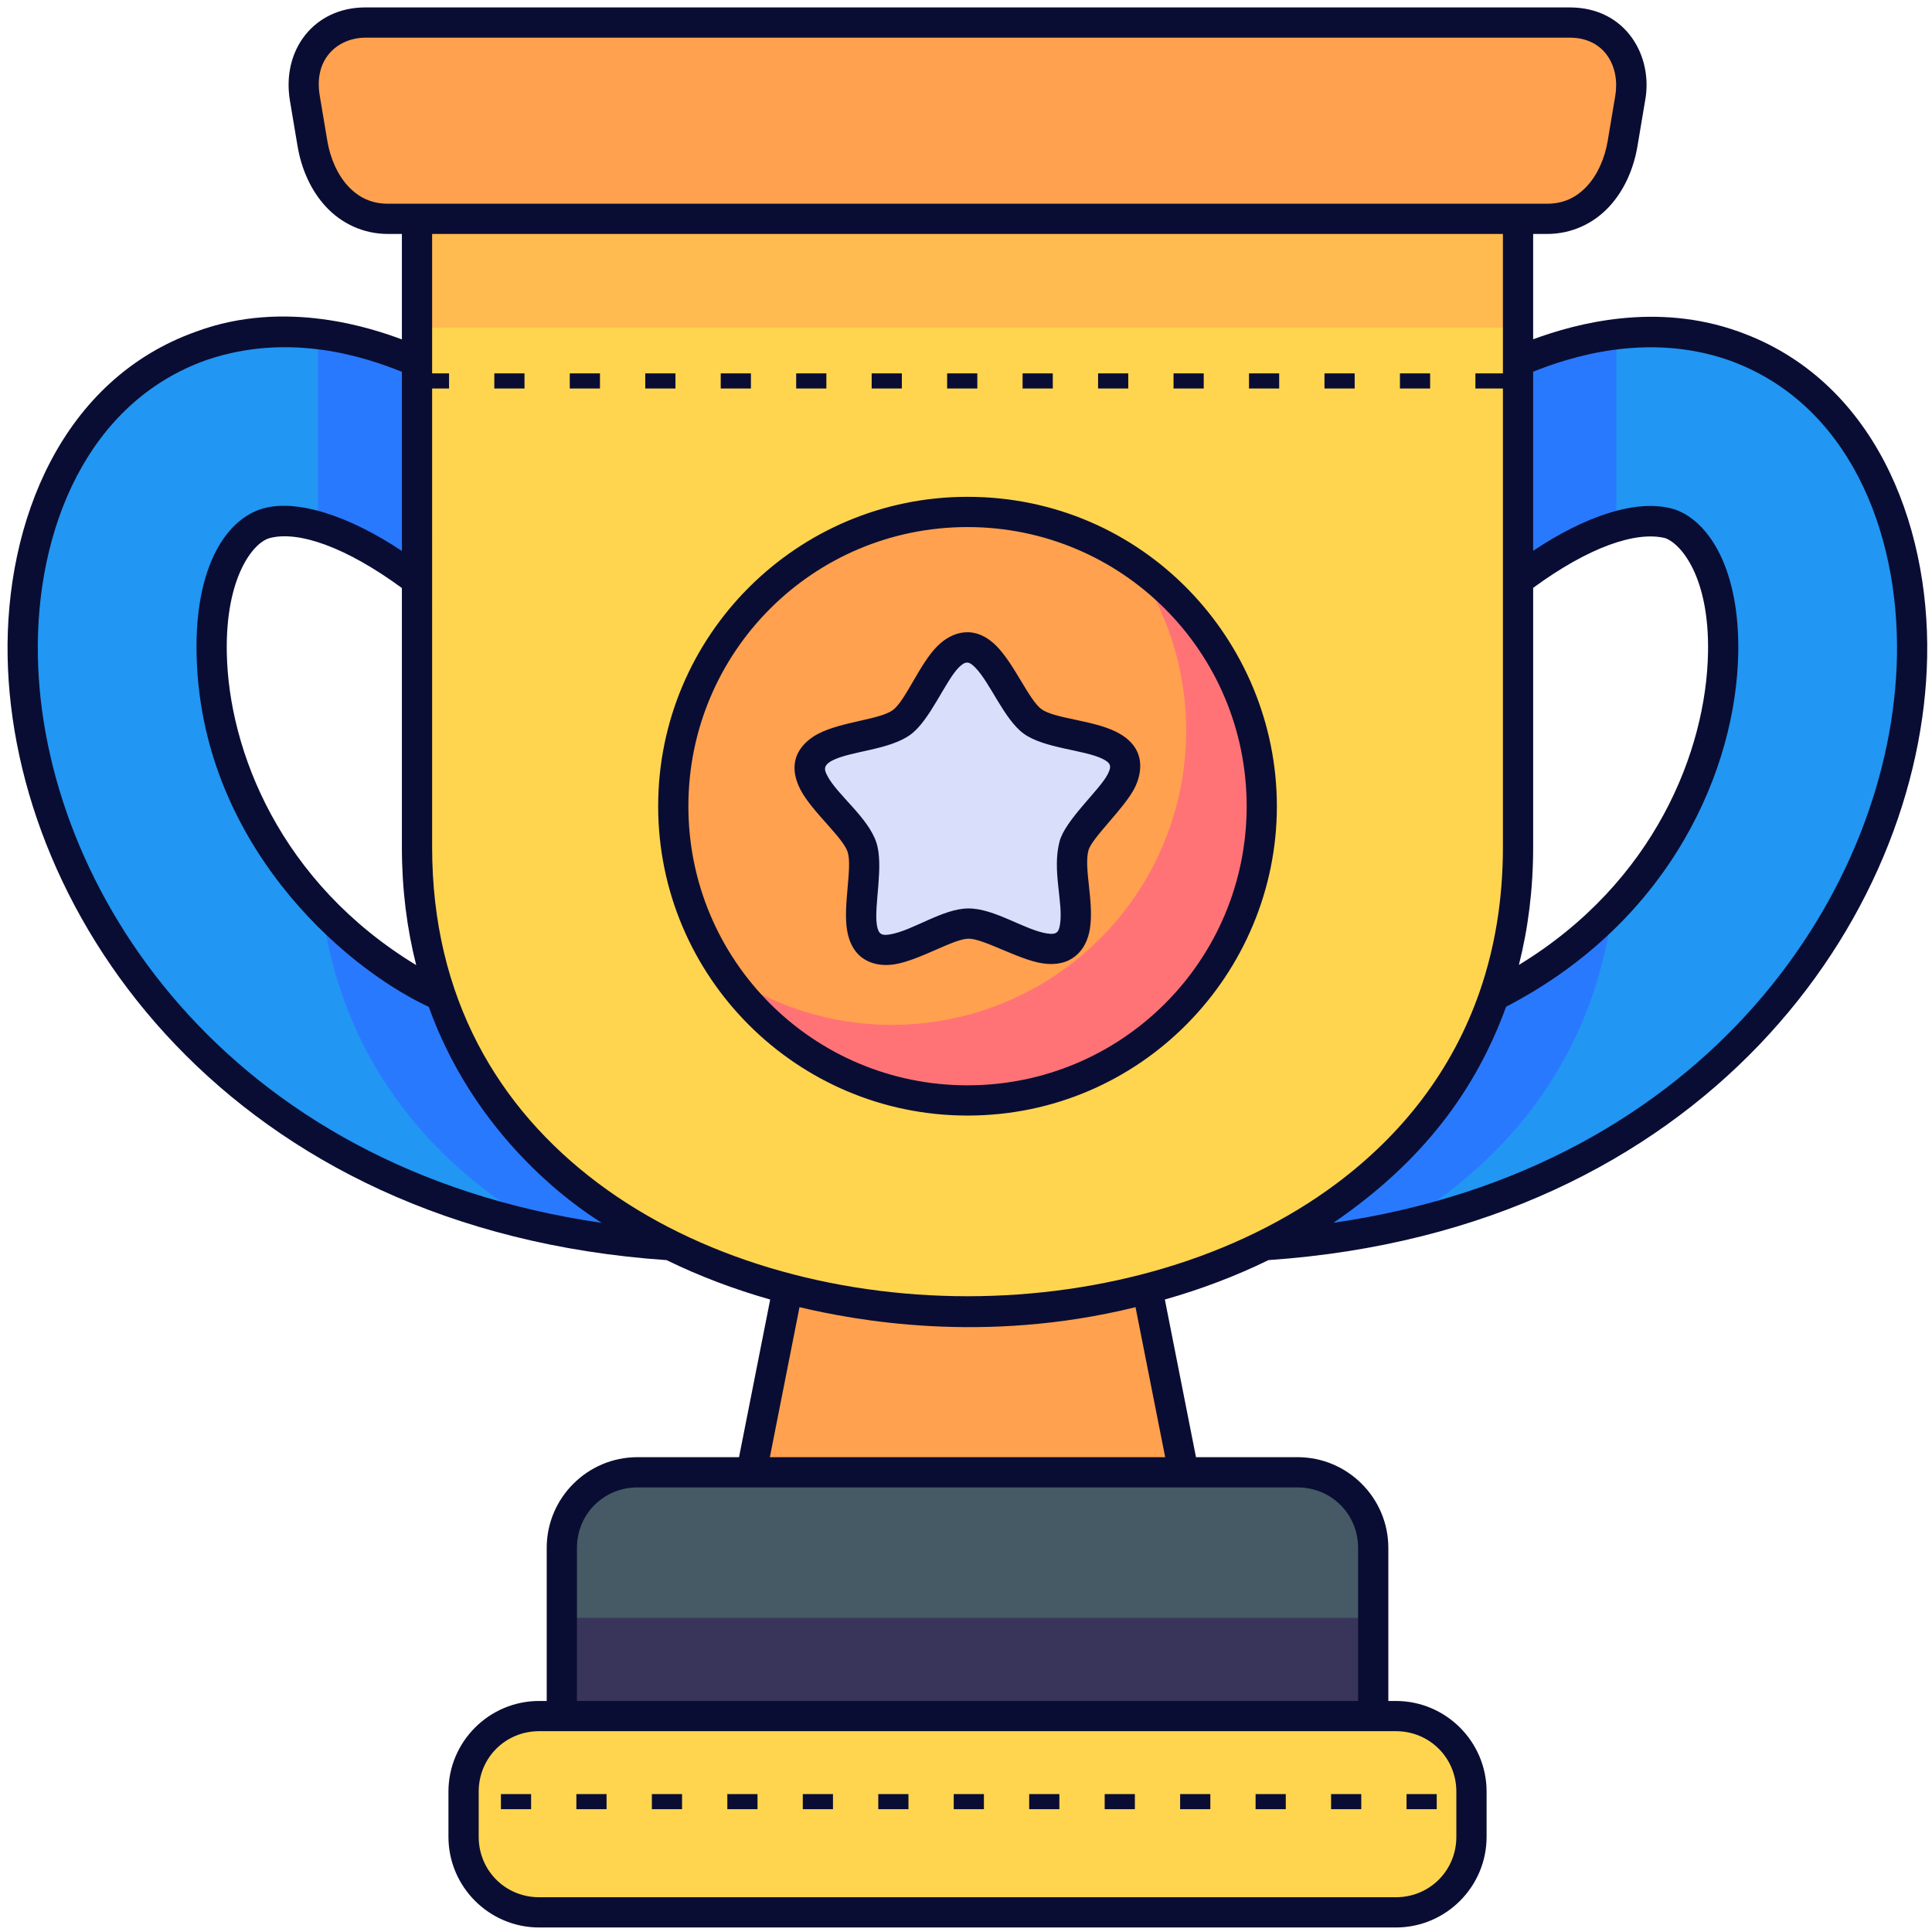 <svg xmlns="http://www.w3.org/2000/svg" width="512" height="512" viewBox="0 0 135.467 135.467" id="trophy"><g transform="translate(0 -161.533)"><path fill="#2196f3" d="m 121.356,185.742 c 8.864,3.148 12.672,12.578 12.502,21.748 -0.341,18.339 -16.304,40.814 -48.678,41.356 7.231,-5.043 11.689,-10.719 13.506,-15.237 16.005,-4.853 21.78,-17.444 21.945,-26.365 0.103,-5.557 -1.896,-8.395 -3.703,-9.037 -1.795,-0.637 -7.025,-0.227 -15.63,8.312 v -17.025 c 4.537,-2.91 12.378,-6.479 20.057,-3.752 z" color="#000" font-family="sans-serif" font-weight="400" overflow="visible" paint-order="markers fill stroke" style="line-height:normal;font-variant-ligatures:normal;font-variant-position:normal;font-variant-caps:normal;font-variant-numeric:normal;font-variant-alternates:normal;font-variant-east-asian:normal;font-feature-settings:normal;font-variation-settings:normal;text-indent:0;text-align:start;text-decoration-line:none;text-decoration-style:solid;text-decoration-color:#000;text-transform:none;text-orientation:mixed;shape-padding:0;shape-margin:0;inline-size:0;isolation:auto;mix-blend-mode:normal"></path><path fill="#2196f3" style="line-height:normal;font-variant-ligatures:normal;font-variant-position:normal;font-variant-caps:normal;font-variant-numeric:normal;font-variant-alternates:normal;font-variant-east-asian:normal;font-feature-settings:normal;font-variation-settings:normal;text-indent:0;text-align:start;text-decoration-line:none;text-decoration-style:solid;text-decoration-color:#000;text-transform:none;text-orientation:mixed;shape-padding:0;shape-margin:0;inline-size:0;isolation:auto;mix-blend-mode:normal" d="M 53.268,91.498 C 19.765,103.396 5.372,139.039 6.016,173.695 7.303,243.008 67.638,327.953 189.994,330 162.663,310.942 145.816,289.486 138.949,272.412 78.457,254.071 56.632,206.482 56.006,172.766 c -0.39,-21.003 7.166,-31.731 13.996,-34.156 6.784,-2.409 26.553,-0.857 59.072,31.416 V 105.678 C 111.928,94.68 82.292,81.19 53.268,91.498 Z" color="#000" font-family="sans-serif" font-weight="400" overflow="visible" paint-order="markers fill stroke" transform="translate(0 161.533) scale(.265)"></path><path fill="#ffa14e" d="m 214.471,310.424 -16.033,81.139 h 115.125 l -16.033,-81.139 c -26.995,6.065 -56.063,6.065 -83.059,0 z" paint-order="markers fill stroke" transform="translate(0 161.533) scale(.265)"></path><path fill="#455a64" d="m 44.624,264.605 h 46.218 c 2.932,0 5.292,2.36 5.292,5.292 v 13.742 c 0,2.932 -2.36,5.292 -5.292,5.292 H 44.624 c -2.932,0 -5.292,-2.36 -5.292,-5.292 v -13.742 c 0,-2.932 2.36,-5.292 5.292,-5.292 z" paint-order="markers fill stroke"></path><path fill="#2979ff" style="line-height:normal;font-variant-ligatures:normal;font-variant-position:normal;font-variant-caps:normal;font-variant-numeric:normal;font-variant-alternates:normal;font-variant-east-asian:normal;font-feature-settings:normal;font-variation-settings:normal;text-indent:0;text-align:start;text-decoration-line:none;text-decoration-style:solid;text-decoration-color:#000;text-transform:none;text-orientation:mixed;shape-padding:0;shape-margin:0;inline-size:0;isolation:auto;mix-blend-mode:normal" d="M 427.664 88.406 C 409.907 90.601 393.828 98.644 382.861 105.678 L 382.861 170.025 C 402.433 150.602 417.38 142.316 427.664 139.314 L 427.664 88.406 z M 426.613 240.701 C 413.792 253.961 396.261 265.355 372.986 272.412 C 366.119 289.486 349.273 310.942 321.941 330 C 339.076 329.713 354.995 327.799 369.705 324.531 C 399.631 306.935 421.682 278.992 426.613 240.701 z " color="#000" font-family="sans-serif" font-weight="400" overflow="visible" paint-order="markers fill stroke" transform="translate(0 161.533) scale(.265)"></path><path fill="#2979ff" d="m 22.297,184.924 c 4.698,0.581 8.953,2.709 11.854,4.57 v 17.025 c -5.178,-5.139 -9.133,-7.331 -11.854,-8.126 z m 0.278,40.295 c 3.392,3.508 8.031,6.523 14.189,8.39 1.817,4.517 6.274,10.194 13.506,15.237 -4.534,-0.076 -8.745,-0.582 -12.637,-1.447 -7.918,-4.656 -13.752,-12.049 -15.057,-22.18 z" color="#000" font-family="sans-serif" font-weight="400" overflow="visible" paint-order="markers fill stroke" style="line-height:normal;font-variant-ligatures:normal;font-variant-position:normal;font-variant-caps:normal;font-variant-numeric:normal;font-variant-alternates:normal;font-variant-east-asian:normal;font-feature-settings:normal;font-variation-settings:normal;text-indent:0;text-align:start;text-decoration-line:none;text-decoration-style:solid;text-decoration-color:#000;text-transform:none;text-orientation:mixed;shape-padding:0;shape-margin:0;inline-size:0;isolation:auto;mix-blend-mode:normal"></path><path fill="#ffd54f" d="m 106.274,175.755 v 45.09 c 0,43.325 -77.081,43.325 -77.081,0 v -45.09 z" paint-order="markers fill stroke"></path><path fill="#39355a" d="M 148.658 428.062 L 148.658 461.5 C 148.658 472.58 157.578 481.5 168.658 481.5 L 343.342 481.5 C 354.422 481.5 363.342 472.58 363.342 461.5 L 363.342 428.062 L 148.658 428.062 z " paint-order="markers fill stroke" transform="translate(0 161.533) scale(.265)"></path><path fill="#ffd54f" d="m 37.745,281.671 h 59.977 c 2.932,0 5.292,2.36 5.292,5.292 v 3.158 c 0,2.932 -2.36,5.292 -5.292,5.292 H 37.745 c -2.932,0 -5.292,-2.36 -5.292,-5.292 v -3.158 c 0,-2.932 2.36,-5.292 5.292,-5.292 z" paint-order="markers fill stroke"></path><path fill="#ffa14e" d="m 88.333,217.973 a 20.6,20.6 0 0 1 -20.6,20.6 20.6,20.6 0 0 1 -20.6,-20.6 20.6,20.6 0 0 1 20.6,-20.6 20.6,20.6 0 0 1 20.6,20.6 z" paint-order="markers fill stroke"></path><path fill="#d9defb" d="m 74.588,227.675 c -1.567,1.153 -4.843,-1.498 -6.789,-1.487 -1.946,0.012 -5.189,2.703 -6.77,1.569 -1.581,-1.134 -0.072,-5.069 -0.684,-6.916 -0.612,-1.847 -4.174,-4.1 -3.584,-5.954 0.59,-1.854 4.799,-1.634 6.366,-2.788 1.567,-1.153 2.609,-5.237 4.555,-5.248 1.946,-0.012 3.037,4.059 4.618,5.193 1.581,1.134 5.787,0.863 6.399,2.71 0.613,1.847 -2.921,4.143 -3.512,5.997 -0.59,1.854 0.967,5.77 -0.6,6.924 z" paint-order="markers fill stroke"></path><path fill="#ffbb4f" d="M 110.336,53.75 V 86.752 H 401.664 V 53.75 Z" paint-order="markers fill stroke" transform="translate(0 161.533) scale(.265)"></path><path fill="#ff7377" d="M 300.137 149.178 A 77.858 77.858 0 0 1 313.857 193.316 A 77.858 77.858 0 0 1 236 271.174 A 77.858 77.858 0 0 1 191.863 257.453 A 77.858 77.858 0 0 0 256 291.174 A 77.858 77.858 0 0 0 333.857 213.316 A 77.858 77.858 0 0 0 300.137 149.178 z " paint-order="markers fill stroke" transform="translate(0 161.533) scale(.265)"></path><path fill="#0a0d33" style="line-height:normal;font-variant-ligatures:normal;font-variant-position:normal;font-variant-caps:normal;font-variant-numeric:normal;font-variant-alternates:normal;font-variant-east-asian:normal;font-feature-settings:normal;font-variation-settings:normal;text-indent:0;text-align:start;text-decoration-line:none;text-decoration-style:solid;text-decoration-color:#000;text-transform:none;text-orientation:mixed;shape-padding:0;shape-margin:0;inline-size:0;isolation:auto;mix-blend-mode:normal" d="m 29.369,186.404 v 1.059 h 2.117 v -1.059 z m 5.291,0 v 1.059 h 2.117 v -1.059 z m 5.291,0 v 1.059 h 2.117 v -1.059 z m 5.293,0 v 1.059 h 2.117 v -1.059 z m 5.291,0 v 1.059 h 2.117 v -1.059 z m 5.291,0 v 1.059 h 2.117 v -1.059 z m 5.293,0 v 1.059 h 2.117 v -1.059 z m 5.291,0 v 1.059 h 2.117 v -1.059 z m 5.291,0 v 1.059 h 2.117 v -1.059 z m 5.293,0 v 1.059 h 2.117 v -1.059 z m 5.291,0 v 1.059 h 2.117 v -1.059 z m 5.291,0 v 1.059 h 2.117 v -1.059 z m 5.293,0 v 1.059 h 2.117 v -1.059 z m 5.291,0 v 1.059 h 2.117 v -1.059 z m 5.291,0 v 1.059 h 2.117 v -1.059 z" color="#000" font-family="sans-serif" font-weight="400" overflow="visible" paint-order="markers fill stroke" transform="translate(0 1.31)"></path><path fill="#ffa14e" d="m 25.574,163.112 h 84.318 c 2.932,0 4.718,2.4 4.233,5.292 l -0.529,3.158 c -0.484,2.891 -2.36,5.292 -5.292,5.292 H 27.162 c -2.932,0 -4.807,-2.4 -5.292,-5.292 l -0.529,-3.158 c -0.484,-2.891 1.302,-5.292 4.233,-5.292 z" paint-order="markers fill stroke"></path><path fill="#0a0d33" d="m 35.123,186.272 v 1.059 h 2.117 v -1.059 z m 5.291,0 v 1.059 h 2.117 v -1.059 z m 5.293,0 v 1.059 h 2.117 v -1.059 z m 5.291,0 v 1.059 h 2.117 v -1.059 z m 5.291,0 v 1.059 h 2.117 v -1.059 z m 5.293,0 v 1.059 h 2.117 v -1.059 z m 5.291,0 v 1.059 h 2.117 v -1.059 z m 5.291,0 v 1.059 h 2.117 v -1.059 z m 5.293,0 v 1.059 h 2.117 v -1.059 z m 5.291,0 v 1.059 h 2.117 v -1.059 z m 5.291,0 v 1.059 h 2.117 v -1.059 z m 5.293,0 v 1.059 h 2.117 v -1.059 z m 5.291,0 v 1.059 h 2.117 v -1.059 z" color="#000" font-family="sans-serif" font-weight="400" overflow="visible" paint-order="markers fill stroke" transform="translate(0 101.058)" style="line-height:normal;font-variant-ligatures:normal;font-variant-position:normal;font-variant-caps:normal;font-variant-numeric:normal;font-variant-alternates:normal;font-variant-east-asian:normal;font-feature-settings:normal;font-variation-settings:normal;text-indent:0;text-align:start;text-decoration-line:none;text-decoration-style:solid;text-decoration-color:#000;text-transform:none;text-orientation:mixed;shape-padding:0;shape-margin:0;inline-size:0;isolation:auto;mix-blend-mode:normal"></path><path fill="#0a0d33" d="m 96.658,1.963 c -13.614,0 -22.18,11.324 -19.945,24.664 l 2,11.936 c 1.025,6.116 3.516,11.834 7.553,16.166 4.037,4.332 9.763,7.176 16.395,7.176 h 3.676 V 89.803 C 98.997,87.096 75.73,78.92 51.932,87.727 16.395,100.347 1.351,137.955 2.016,173.77 3.295,242.69 61.167,325.54 176.373,333.422 c 8.704,4.254 17.903,7.725 27.416,10.428 l -8.246,41.713 h -26.881 c -13.227,0 -24.006,10.773 -24.006,24 v 40.504 h -2.002 c -13.227,0 -23.998,10.771 -23.998,23.998 v 11.938 c 0,13.227 10.771,23.998 23.998,23.998 h 226.684 c 13.227,0 24.006,-10.771 24.006,-23.998 v -11.938 c 0,-13.227 -10.779,-23.998 -24.006,-23.998 H 367.346 V 409.562 c 0,-13.227 -10.779,-24 -24.006,-24 h -26.887 l -8.238,-41.715 c 9.515,-2.703 18.717,-6.176 27.422,-10.432 115.156,-7.912 173.002,-90.741 174.281,-159.646 0.665,-35.814 -14.372,-73.422 -49.908,-86.043 -21.767,-7.814 -42.829,-2.193 -54.346,2.047 V 61.904 h 3.676 c 6.632,0 12.36,-2.844 16.396,-7.176 4.037,-4.332 6.526,-10.05 7.551,-16.166 l 2,-11.936 C 437.471,15.12 430.415,1.963 415.342,1.963 Z m 0,8.002 H 415.342 c 9.354,0 13.321,7.785 12.055,15.34 l -2,11.936 c -0.806,4.812 -2.778,9.097 -5.514,12.033 -2.736,2.936 -6.095,4.629 -10.543,4.629 H 102.66 c -4.448,0 -7.805,-1.693 -10.541,-4.629 -2.736,-2.936 -4.709,-7.221 -5.516,-12.033 l -2,-11.936 C 82.887,15.062 89.912,9.965 96.658,9.965 Z M 114.338,61.904 H 397.662 V 224.166 c 0,13.954 -2.157,26.618 -6.094,38.043 -0.014,0.04 -0.03,0.079 -0.043,0.119 -7.287,21.066 -20.639,37.9 -37.777,50.744 -26.459,19.829 -62.085,29.904 -97.752,29.904 -35.667,0 -71.284,-10.075 -97.742,-29.904 -26.459,-19.829 -43.916,-49.155 -43.916,-88.906 z m -8.002,36.473 v 47.408 c -13.388,-8.978 -28.255,-14.291 -37.67,-10.947 -9.458,3.359 -17.068,16.015 -16.66,38.002 0.923,49.689 38.297,82.78 61.451,93.578 13.592,37.985 43.799,55.828 45.756,57.141 C 59.6,309.174 11.151,234.675 10.018,173.621 9.396,140.122 23.134,106.446 54.604,95.27 76.738,87.713 96.824,94.564 106.336,98.377 Z m 350.994,-3.107 c 31.47,11.176 45.216,44.853 44.594,78.352 -1.133,61.036 -49.566,135.512 -149.121,149.928 23.702,-16.185 37.723,-35.224 45.695,-57.168 43.963,-22.83 60.867,-63.241 61.43,-93.541 0.408,-21.987 -7.602,-34.788 -16.652,-38.002 -10.017,-3.234 -24.271,1.97 -37.611,10.904 V 98.352 c 9.327,-3.732 29.959,-10.618 51.666,-3.082 z M 255.996,131.457 c -45.161,0 -81.85,36.696 -81.85,81.857 2e-5,45.161 36.688,81.857 81.85,81.857 45.939,0 81.857,-37.557 81.857,-81.857 0,-43.688 -35.194,-81.857 -81.857,-81.857 z m 0,8.002 c 40.838,0 73.863,33.018 73.863,73.855 -2e-5,40.838 -33.026,73.855 -73.863,73.855 -40.838,0 -73.855,-33.018 -73.855,-73.855 0,-40.838 33.018,-73.855 73.855,-73.855 z m -149.66,16.127 v 68.58 c 0,11.104 1.33,21.502 3.785,31.193 -36.035,-21.892 -49.633,-56.814 -50.113,-82.668 -0.372,-20.018 7.023,-29.156 11.33,-30.311 7.564,-2.027 20.163,2.325 34.998,13.205 z M 440.596,142.381 c 4.202,1.492 11.71,10.292 11.338,30.311 -0.48,25.835 -14.061,60.721 -50.041,82.619 2.448,-9.678 3.771,-20.059 3.771,-31.145 v -68.625 c 14.789,-10.83 27.213,-15.062 34.932,-13.16 z m -192.602,28.605 c -4.688,4.688 -8.415,14.441 -11.773,16.912 -3.391,2.495 -13.445,3.024 -19.65,6.215 -3.954,2.033 -8.967,6.757 -4.74,14.883 2.978,5.726 11.144,12.495 12.447,16.424 1.306,3.938 -1.235,14.012 -0.164,20.611 1.365,8.413 7.712,9.933 12.689,9.102 6.629,-1.107 15.566,-6.762 19.475,-6.762 3.972,-0.024 13.187,5.542 19.547,6.525 7.485,1.157 11.68,-3.266 12.578,-9.258 1.075,-7.173 -1.67,-15.905 -0.412,-20.602 0.903,-3.369 9.454,-11.049 12.246,-16.58 1.586,-3.142 3.769,-10.488 -4.916,-14.822 -6.194,-3.091 -16.246,-3.478 -19.725,-5.973 -3.31,-2.374 -7.221,-12.012 -11.98,-16.771 -5.567,-5.567 -11.518,-4.008 -15.621,0.096 z m 9.988,5.58 c 3.998,3.998 7.711,13.843 12.947,17.6 5.382,3.861 16.026,4.238 20.816,6.629 2.277,1.136 2.388,2.006 1.352,4.059 -2.066,4.092 -11.22,12.1 -12.734,17.754 -2.045,7.633 0.984,16.129 0.127,21.852 -0.303,2.024 -0.707,2.955 -3.447,2.531 -5.892,-0.911 -13.934,-6.663 -20.818,-6.621 -6.728,0 -14.692,5.862 -20.734,6.871 -2.125,0.355 -3.059,0.079 -3.477,-2.494 -0.817,-5.038 1.901,-15.687 -0.141,-21.844 -2.203,-6.644 -10.353,-12.62 -12.941,-17.598 -0.71,-1.365 -1.384,-2.702 1.299,-4.082 4.934,-2.537 15.115,-2.75 20.729,-6.881 5.11,-3.76 9.201,-14.205 12.742,-17.746 1.835,-1.835 2.747,-1.564 4.281,-0.029 z m -46.439,169.305 c 14.426,3.411 48.673,9.952 88.91,0 l 7.848,39.691 H 203.701 Z m -42.881,47.693 h 174.678 c 8.933,0 16.004,7.065 16.004,15.998 v 40.504 H 152.658 V 409.562 c 0,-8.933 7.071,-15.998 16.004,-15.998 z m -26.008,64.496 h 226.684 c 8.933,0 16.004,7.071 16.004,16.004 v 11.938 c 0,8.933 -7.071,15.996 -16.004,15.996 H 142.654 c -8.933,0 -15.996,-7.063 -15.996,-15.996 v -11.938 c 0,-8.933 7.063,-16.004 15.996,-16.004 z" color="#000" font-family="sans-serif" font-weight="400" overflow="visible" paint-order="markers fill stroke" transform="translate(0 161.533) scale(.265)" style="line-height:normal;font-variant-ligatures:normal;font-variant-position:normal;font-variant-caps:normal;font-variant-numeric:normal;font-variant-alternates:normal;font-variant-east-asian:normal;font-feature-settings:normal;font-variation-settings:normal;text-indent:0;text-align:start;text-decoration-line:none;text-decoration-style:solid;text-decoration-color:#000;text-transform:none;text-orientation:mixed;shape-padding:0;shape-margin:0;inline-size:0;isolation:auto;mix-blend-mode:normal"></path></g></svg>